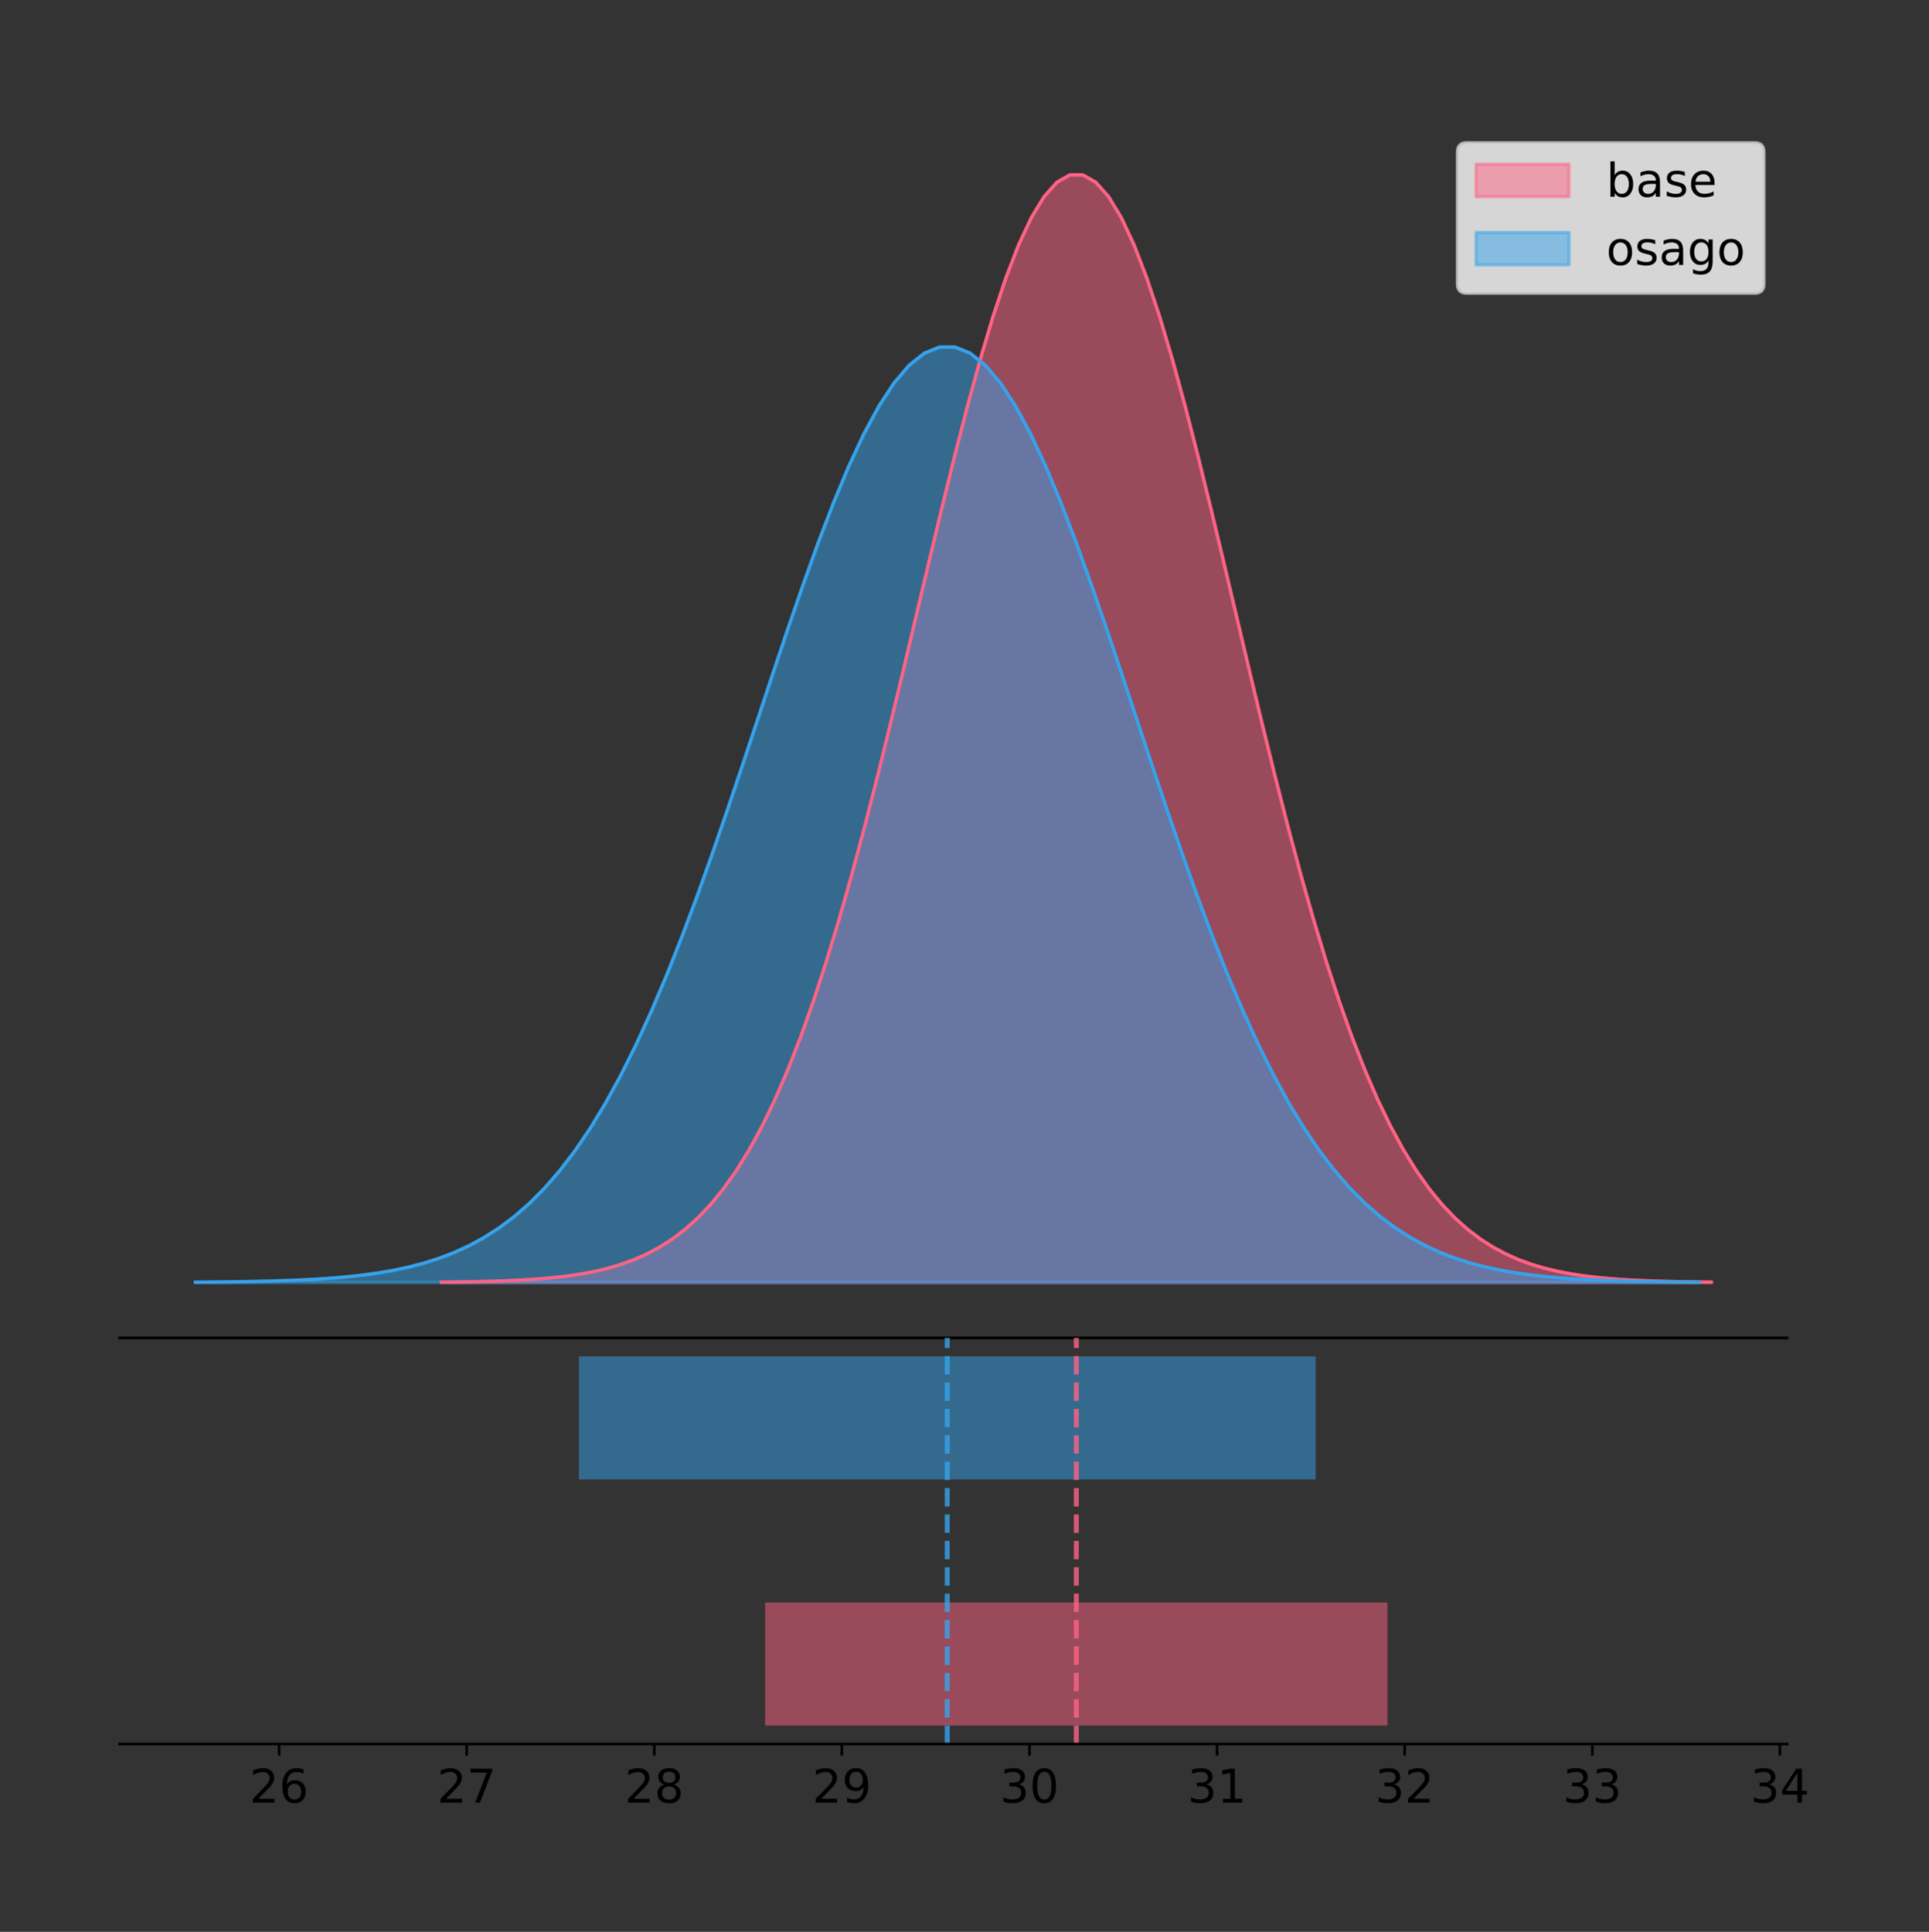 <?xml version="1.0" encoding="utf-8" standalone="no"?>
<!DOCTYPE svg PUBLIC "-//W3C//DTD SVG 1.1//EN"
  "http://www.w3.org/Graphics/SVG/1.1/DTD/svg11.dtd">
<!-- Created with matplotlib (https://matplotlib.org/) -->
<svg height="581.789pt" version="1.1" viewBox="0 0 580.91 581.789" width="580.91pt" xmlns="http://www.w3.org/2000/svg" xmlns:xlink="http://www.w3.org/1999/xlink">
 <rect x="0" y="0" width="580.91" height="581.789" fill="#333333" stroke="none"/>
 <defs>
  <style type="text/css">
*{stroke-linecap:butt;stroke-linejoin:round;}
  </style>
 </defs>
 <g id="figure_1">
  <g id="patch_1">
   <path d="M 0 581.789 
L 580.91 581.789 
L 580.91 0 
L 0 0 
z
" style="fill:none;"/>
  </g>
  <g id="axes_1">
   <g id="patch_2">
    <path d="M 36 402.93 
L 538.2 402.93 
L 538.2 36 
L 36 36 
z
" style="fill:none;"/>
   </g>
   <g id="PolyCollection_1">
    <defs>
     <path d="M 132.889 -195.538 
L 132.889 -195.65 
L 136.752 -195.692 
L 140.616 -195.749 
L 144.479 -195.825 
L 148.343 -195.925 
L 152.206 -196.058 
L 156.069 -196.23 
L 159.933 -196.455 
L 163.796 -196.744 
L 167.66 -197.115 
L 171.523 -197.585 
L 175.387 -198.179 
L 179.25 -198.923 
L 183.114 -199.848 
L 186.977 -200.99 
L 190.841 -202.39 
L 194.704 -204.093 
L 198.568 -206.151 
L 202.431 -208.617 
L 206.295 -211.552 
L 210.158 -215.017 
L 214.022 -219.078 
L 217.885 -223.801 
L 221.749 -229.25 
L 225.612 -235.488 
L 229.476 -242.572 
L 233.339 -250.552 
L 237.202 -259.468 
L 241.066 -269.344 
L 244.929 -280.192 
L 248.793 -292.002 
L 252.656 -304.744 
L 256.52 -318.365 
L 260.383 -332.786 
L 264.247 -347.901 
L 268.11 -363.58 
L 271.974 -379.667 
L 275.837 -395.98 
L 279.701 -412.318 
L 283.564 -428.462 
L 287.428 -444.18 
L 291.291 -459.23 
L 295.155 -473.372 
L 299.018 -486.366 
L 302.882 -497.987 
L 306.745 -508.025 
L 310.609 -516.294 
L 314.472 -522.64 
L 318.335 -526.94 
L 322.199 -529.111 
L 326.062 -529.111 
L 329.926 -526.94 
L 333.789 -522.64 
L 337.653 -516.294 
L 341.516 -508.025 
L 345.38 -497.987 
L 349.243 -486.366 
L 353.107 -473.372 
L 356.97 -459.23 
L 360.834 -444.18 
L 364.697 -428.462 
L 368.561 -412.318 
L 372.424 -395.98 
L 376.288 -379.667 
L 380.151 -363.58 
L 384.015 -347.901 
L 387.878 -332.786 
L 391.742 -318.365 
L 395.605 -304.744 
L 399.468 -292.002 
L 403.332 -280.192 
L 407.195 -269.344 
L 411.059 -259.468 
L 414.922 -250.552 
L 418.786 -242.572 
L 422.649 -235.488 
L 426.513 -229.25 
L 430.376 -223.801 
L 434.24 -219.078 
L 438.103 -215.017 
L 441.967 -211.552 
L 445.83 -208.617 
L 449.694 -206.151 
L 453.557 -204.093 
L 457.421 -202.39 
L 461.284 -200.99 
L 465.148 -199.848 
L 469.011 -198.923 
L 472.874 -198.179 
L 476.738 -197.585 
L 480.601 -197.115 
L 484.465 -196.744 
L 488.328 -196.455 
L 492.192 -196.23 
L 496.055 -196.058 
L 499.919 -195.925 
L 503.782 -195.825 
L 507.646 -195.749 
L 511.509 -195.692 
L 515.373 -195.65 
L 515.373 -195.538 
L 515.373 -195.538 
L 511.509 -195.538 
L 507.646 -195.538 
L 503.782 -195.538 
L 499.919 -195.538 
L 496.055 -195.538 
L 492.192 -195.538 
L 488.328 -195.538 
L 484.465 -195.538 
L 480.601 -195.538 
L 476.738 -195.538 
L 472.874 -195.538 
L 469.011 -195.538 
L 465.148 -195.538 
L 461.284 -195.538 
L 457.421 -195.538 
L 453.557 -195.538 
L 449.694 -195.538 
L 445.83 -195.538 
L 441.967 -195.538 
L 438.103 -195.538 
L 434.24 -195.538 
L 430.376 -195.538 
L 426.513 -195.538 
L 422.649 -195.538 
L 418.786 -195.538 
L 414.922 -195.538 
L 411.059 -195.538 
L 407.195 -195.538 
L 403.332 -195.538 
L 399.468 -195.538 
L 395.605 -195.538 
L 391.742 -195.538 
L 387.878 -195.538 
L 384.015 -195.538 
L 380.151 -195.538 
L 376.288 -195.538 
L 372.424 -195.538 
L 368.561 -195.538 
L 364.697 -195.538 
L 360.834 -195.538 
L 356.97 -195.538 
L 353.107 -195.538 
L 349.243 -195.538 
L 345.38 -195.538 
L 341.516 -195.538 
L 337.653 -195.538 
L 333.789 -195.538 
L 329.926 -195.538 
L 326.062 -195.538 
L 322.199 -195.538 
L 318.335 -195.538 
L 314.472 -195.538 
L 310.609 -195.538 
L 306.745 -195.538 
L 302.882 -195.538 
L 299.018 -195.538 
L 295.155 -195.538 
L 291.291 -195.538 
L 287.428 -195.538 
L 283.564 -195.538 
L 279.701 -195.538 
L 275.837 -195.538 
L 271.974 -195.538 
L 268.11 -195.538 
L 264.247 -195.538 
L 260.383 -195.538 
L 256.52 -195.538 
L 252.656 -195.538 
L 248.793 -195.538 
L 244.929 -195.538 
L 241.066 -195.538 
L 237.202 -195.538 
L 233.339 -195.538 
L 229.476 -195.538 
L 225.612 -195.538 
L 221.749 -195.538 
L 217.885 -195.538 
L 214.022 -195.538 
L 210.158 -195.538 
L 206.295 -195.538 
L 202.431 -195.538 
L 198.568 -195.538 
L 194.704 -195.538 
L 190.841 -195.538 
L 186.977 -195.538 
L 183.114 -195.538 
L 179.25 -195.538 
L 175.387 -195.538 
L 171.523 -195.538 
L 167.66 -195.538 
L 163.796 -195.538 
L 159.933 -195.538 
L 156.069 -195.538 
L 152.206 -195.538 
L 148.343 -195.538 
L 144.479 -195.538 
L 140.616 -195.538 
L 136.752 -195.538 
L 132.889 -195.538 
z
" id="mc949238e10" style="stroke:#ff6384;stroke-opacity:0.5;"/>
    </defs>
    <g clip-path="url(#paaec1923f2)">
     <use style="fill:#ff6384;fill-opacity:0.5;stroke:#ff6384;stroke-opacity:0.5;" x="0" xlink:href="#mc949238e10" y="581.789"/>
    </g>
   </g>
   <g id="PolyCollection_2">
    <defs>
     <path d="M 58.827 -195.538 
L 58.827 -195.633 
L 63.402 -195.668 
L 67.976 -195.716 
L 72.55 -195.78 
L 77.125 -195.865 
L 81.699 -195.977 
L 86.273 -196.123 
L 90.848 -196.312 
L 95.422 -196.557 
L 99.996 -196.87 
L 104.571 -197.267 
L 109.145 -197.769 
L 113.719 -198.397 
L 118.294 -199.178 
L 122.868 -200.143 
L 127.442 -201.325 
L 132.017 -202.764 
L 136.591 -204.501 
L 141.165 -206.585 
L 145.74 -209.063 
L 150.314 -211.99 
L 154.888 -215.42 
L 159.463 -219.409 
L 164.037 -224.011 
L 168.611 -229.28 
L 173.186 -235.263 
L 177.76 -242.003 
L 182.334 -249.533 
L 186.909 -257.875 
L 191.483 -267.037 
L 196.057 -277.011 
L 200.632 -287.774 
L 205.206 -299.278 
L 209.78 -311.457 
L 214.355 -324.224 
L 218.929 -337.466 
L 223.503 -351.053 
L 228.078 -364.831 
L 232.652 -378.63 
L 237.226 -392.266 
L 241.801 -405.541 
L 246.375 -418.252 
L 250.949 -430.196 
L 255.524 -441.171 
L 260.098 -450.986 
L 264.672 -459.464 
L 269.247 -466.448 
L 273.821 -471.808 
L 278.395 -475.439 
L 282.97 -477.273 
L 287.544 -477.273 
L 292.118 -475.439 
L 296.693 -471.808 
L 301.267 -466.448 
L 305.841 -459.464 
L 310.416 -450.986 
L 314.99 -441.171 
L 319.564 -430.196 
L 324.139 -418.252 
L 328.713 -405.541 
L 333.287 -392.266 
L 337.862 -378.63 
L 342.436 -364.831 
L 347.01 -351.053 
L 351.585 -337.466 
L 356.159 -324.224 
L 360.733 -311.457 
L 365.308 -299.278 
L 369.882 -287.774 
L 374.456 -277.011 
L 379.031 -267.037 
L 383.605 -257.875 
L 388.179 -249.533 
L 392.754 -242.003 
L 397.328 -235.263 
L 401.902 -229.28 
L 406.477 -224.011 
L 411.051 -219.409 
L 415.625 -215.42 
L 420.2 -211.99 
L 424.774 -209.063 
L 429.348 -206.585 
L 433.923 -204.501 
L 438.497 -202.764 
L 443.071 -201.325 
L 447.646 -200.143 
L 452.22 -199.178 
L 456.794 -198.397 
L 461.369 -197.769 
L 465.943 -197.267 
L 470.517 -196.87 
L 475.092 -196.557 
L 479.666 -196.312 
L 484.24 -196.123 
L 488.815 -195.977 
L 493.389 -195.865 
L 497.963 -195.78 
L 502.538 -195.716 
L 507.112 -195.668 
L 511.686 -195.633 
L 511.686 -195.538 
L 511.686 -195.538 
L 507.112 -195.538 
L 502.538 -195.538 
L 497.963 -195.538 
L 493.389 -195.538 
L 488.815 -195.538 
L 484.24 -195.538 
L 479.666 -195.538 
L 475.092 -195.538 
L 470.517 -195.538 
L 465.943 -195.538 
L 461.369 -195.538 
L 456.794 -195.538 
L 452.22 -195.538 
L 447.646 -195.538 
L 443.071 -195.538 
L 438.497 -195.538 
L 433.923 -195.538 
L 429.348 -195.538 
L 424.774 -195.538 
L 420.2 -195.538 
L 415.625 -195.538 
L 411.051 -195.538 
L 406.477 -195.538 
L 401.902 -195.538 
L 397.328 -195.538 
L 392.754 -195.538 
L 388.179 -195.538 
L 383.605 -195.538 
L 379.031 -195.538 
L 374.456 -195.538 
L 369.882 -195.538 
L 365.308 -195.538 
L 360.733 -195.538 
L 356.159 -195.538 
L 351.585 -195.538 
L 347.01 -195.538 
L 342.436 -195.538 
L 337.862 -195.538 
L 333.287 -195.538 
L 328.713 -195.538 
L 324.139 -195.538 
L 319.564 -195.538 
L 314.99 -195.538 
L 310.416 -195.538 
L 305.841 -195.538 
L 301.267 -195.538 
L 296.693 -195.538 
L 292.118 -195.538 
L 287.544 -195.538 
L 282.97 -195.538 
L 278.395 -195.538 
L 273.821 -195.538 
L 269.247 -195.538 
L 264.672 -195.538 
L 260.098 -195.538 
L 255.524 -195.538 
L 250.949 -195.538 
L 246.375 -195.538 
L 241.801 -195.538 
L 237.226 -195.538 
L 232.652 -195.538 
L 228.078 -195.538 
L 223.503 -195.538 
L 218.929 -195.538 
L 214.355 -195.538 
L 209.78 -195.538 
L 205.206 -195.538 
L 200.632 -195.538 
L 196.057 -195.538 
L 191.483 -195.538 
L 186.909 -195.538 
L 182.334 -195.538 
L 177.76 -195.538 
L 173.186 -195.538 
L 168.611 -195.538 
L 164.037 -195.538 
L 159.463 -195.538 
L 154.888 -195.538 
L 150.314 -195.538 
L 145.74 -195.538 
L 141.165 -195.538 
L 136.591 -195.538 
L 132.017 -195.538 
L 127.442 -195.538 
L 122.868 -195.538 
L 118.294 -195.538 
L 113.719 -195.538 
L 109.145 -195.538 
L 104.571 -195.538 
L 99.996 -195.538 
L 95.422 -195.538 
L 90.848 -195.538 
L 86.273 -195.538 
L 81.699 -195.538 
L 77.125 -195.538 
L 72.55 -195.538 
L 67.976 -195.538 
L 63.402 -195.538 
L 58.827 -195.538 
z
" id="m3934baecff" style="stroke:#36a2eb;stroke-opacity:0.5;"/>
    </defs>
    <g clip-path="url(#paaec1923f2)">
     <use style="fill:#36a2eb;fill-opacity:0.5;stroke:#36a2eb;stroke-opacity:0.5;" x="0" xlink:href="#m3934baecff" y="581.789"/>
    </g>
   </g>
   <g id="line2d_1">
    <path clip-path="url(#paaec1923f2)" d="M 132.889 386.139 
L 136.752 386.097 
L 140.616 386.04 
L 144.479 385.965 
L 148.343 385.864 
L 152.206 385.732 
L 156.069 385.559 
L 159.933 385.334 
L 163.796 385.045 
L 167.66 384.675 
L 171.523 384.204 
L 175.387 383.61 
L 179.25 382.867 
L 183.114 381.941 
L 186.977 380.799 
L 190.841 379.399 
L 194.704 377.696 
L 198.568 375.639 
L 202.431 373.172 
L 206.295 370.238 
L 210.158 366.772 
L 214.022 362.711 
L 217.885 357.989 
L 221.749 352.539 
L 225.612 346.301 
L 229.476 339.217 
L 233.339 331.237 
L 237.202 322.322 
L 241.066 312.445 
L 244.929 301.597 
L 248.793 289.787 
L 252.656 277.045 
L 256.52 263.424 
L 260.383 249.004 
L 264.247 233.888 
L 268.11 218.209 
L 271.974 202.123 
L 275.837 185.809 
L 279.701 169.471 
L 283.564 153.327 
L 287.428 137.61 
L 291.291 122.559 
L 295.155 108.418 
L 299.018 95.423 
L 302.882 83.803 
L 306.745 73.765 
L 310.609 65.495 
L 314.472 59.15 
L 318.335 54.85 
L 322.199 52.679 
L 326.062 52.679 
L 329.926 54.85 
L 333.789 59.15 
L 337.653 65.495 
L 341.516 73.765 
L 345.38 83.803 
L 349.243 95.423 
L 353.107 108.418 
L 356.97 122.559 
L 360.834 137.61 
L 364.697 153.327 
L 368.561 169.471 
L 372.424 185.809 
L 376.288 202.123 
L 380.151 218.209 
L 384.015 233.888 
L 387.878 249.004 
L 391.742 263.424 
L 395.605 277.045 
L 399.468 289.787 
L 403.332 301.597 
L 407.195 312.445 
L 411.059 322.322 
L 414.922 331.237 
L 418.786 339.217 
L 422.649 346.301 
L 426.513 352.539 
L 430.376 357.989 
L 434.24 362.711 
L 438.103 366.772 
L 441.967 370.238 
L 445.83 373.172 
L 449.694 375.639 
L 453.557 377.696 
L 457.421 379.399 
L 461.284 380.799 
L 465.148 381.941 
L 469.011 382.867 
L 472.874 383.61 
L 476.738 384.204 
L 480.601 384.675 
L 484.465 385.045 
L 488.328 385.334 
L 492.192 385.559 
L 496.055 385.732 
L 499.919 385.864 
L 503.782 385.965 
L 507.646 386.04 
L 511.509 386.097 
L 515.373 386.139 
" style="fill:none;stroke:#ff6384;stroke-linecap:square;"/>
   </g>
   <g id="line2d_2">
    <path clip-path="url(#paaec1923f2)" d="M 58.827 386.157 
L 63.402 386.121 
L 67.976 386.073 
L 72.55 386.009 
L 77.125 385.924 
L 81.699 385.813 
L 86.273 385.666 
L 90.848 385.477 
L 95.422 385.233 
L 99.996 384.92 
L 104.571 384.522 
L 109.145 384.021 
L 113.719 383.393 
L 118.294 382.611 
L 122.868 381.647 
L 127.442 380.464 
L 132.017 379.025 
L 136.591 377.288 
L 141.165 375.205 
L 145.74 372.726 
L 150.314 369.799 
L 154.888 366.369 
L 159.463 362.381 
L 164.037 357.778 
L 168.611 352.51 
L 173.186 346.526 
L 177.76 339.786 
L 182.334 332.256 
L 186.909 323.915 
L 191.483 314.753 
L 196.057 304.778 
L 200.632 294.016 
L 205.206 282.512 
L 209.78 270.332 
L 214.355 257.566 
L 218.929 244.323 
L 223.503 230.736 
L 228.078 216.958 
L 232.652 203.159 
L 237.226 189.524 
L 241.801 176.249 
L 246.375 163.537 
L 250.949 151.594 
L 255.524 140.618 
L 260.098 130.804 
L 264.672 122.326 
L 269.247 115.341 
L 273.821 109.982 
L 278.395 106.35 
L 282.97 104.516 
L 287.544 104.516 
L 292.118 106.35 
L 296.693 109.982 
L 301.267 115.341 
L 305.841 122.326 
L 310.416 130.804 
L 314.99 140.618 
L 319.564 151.594 
L 324.139 163.537 
L 328.713 176.249 
L 333.287 189.524 
L 337.862 203.159 
L 342.436 216.958 
L 347.01 230.736 
L 351.585 244.323 
L 356.159 257.566 
L 360.733 270.332 
L 365.308 282.512 
L 369.882 294.016 
L 374.456 304.778 
L 379.031 314.753 
L 383.605 323.915 
L 388.179 332.256 
L 392.754 339.786 
L 397.328 346.526 
L 401.902 352.51 
L 406.477 357.778 
L 411.051 362.381 
L 415.625 366.369 
L 420.2 369.799 
L 424.774 372.726 
L 429.348 375.205 
L 433.923 377.288 
L 438.497 379.025 
L 443.071 380.464 
L 447.646 381.647 
L 452.22 382.611 
L 456.794 383.393 
L 461.369 384.021 
L 465.943 384.522 
L 470.517 384.92 
L 475.092 385.233 
L 479.666 385.477 
L 484.24 385.666 
L 488.815 385.813 
L 493.389 385.924 
L 497.963 386.009 
L 502.538 386.073 
L 507.112 386.121 
L 511.686 386.157 
" style="fill:none;stroke:#36a2eb;stroke-linecap:square;"/>
   </g>
   <g id="patch_3">
    <path d="M 36 402.93 
L 538.2 402.93 
" style="fill:none;stroke:#000000;stroke-linecap:square;stroke-linejoin:miter;stroke-width:0.8;"/>
   </g>
   <g id="legend_1">
    <g id="patch_4">
     <path d="M 441.707 88.299 
L 528.4 88.299 
Q 531.2 88.299 531.2 85.499 
L 531.2 45.8 
Q 531.2 43 528.4 43 
L 441.707 43 
Q 438.907 43 438.907 45.8 
L 438.907 85.499 
Q 438.907 88.299 441.707 88.299 
z
" style="fill:#ffffff;opacity:0.8;stroke:#cccccc;stroke-linejoin:miter;"/>
    </g>
    <g id="patch_5">
     <path d="M 444.507 59.238 
L 472.507 59.238 
L 472.507 49.438 
L 444.507 49.438 
z
" style="fill:#ff6384;opacity:0.5;stroke:#ff6384;stroke-linejoin:miter;"/>
    </g>
    <g id="text_1">
     <!-- base -->
     <defs>
      <path d="M 48.688 27.297 
Q 48.688 37.203 44.609 42.844 
Q 40.531 48.484 33.406 48.484 
Q 26.266 48.484 22.188 42.844 
Q 18.109 37.203 18.109 27.297 
Q 18.109 17.391 22.188 11.75 
Q 26.266 6.109 33.406 6.109 
Q 40.531 6.109 44.609 11.75 
Q 48.688 17.391 48.688 27.297 
z
M 18.109 46.391 
Q 20.953 51.266 25.266 53.625 
Q 29.594 56 35.594 56 
Q 45.562 56 51.781 48.094 
Q 58.016 40.188 58.016 27.297 
Q 58.016 14.406 51.781 6.484 
Q 45.562 -1.422 35.594 -1.422 
Q 29.594 -1.422 25.266 0.953 
Q 20.953 3.328 18.109 8.203 
L 18.109 0 
L 9.078 0 
L 9.078 75.984 
L 18.109 75.984 
z
" id="DejaVuSans-98"/>
      <path d="M 34.281 27.484 
Q 23.391 27.484 19.188 25 
Q 14.984 22.516 14.984 16.5 
Q 14.984 11.719 18.141 8.906 
Q 21.297 6.109 26.703 6.109 
Q 34.188 6.109 38.703 11.406 
Q 43.219 16.703 43.219 25.484 
L 43.219 27.484 
z
M 52.203 31.203 
L 52.203 0 
L 43.219 0 
L 43.219 8.297 
Q 40.141 3.328 35.547 0.953 
Q 30.953 -1.422 24.312 -1.422 
Q 15.922 -1.422 10.953 3.297 
Q 6 8.016 6 15.922 
Q 6 25.141 12.172 29.828 
Q 18.359 34.516 30.609 34.516 
L 43.219 34.516 
L 43.219 35.406 
Q 43.219 41.609 39.141 45 
Q 35.062 48.391 27.688 48.391 
Q 23 48.391 18.547 47.266 
Q 14.109 46.141 10.016 43.891 
L 10.016 52.203 
Q 14.938 54.109 19.578 55.047 
Q 24.219 56 28.609 56 
Q 40.484 56 46.344 49.844 
Q 52.203 43.703 52.203 31.203 
z
" id="DejaVuSans-97"/>
      <path d="M 44.281 53.078 
L 44.281 44.578 
Q 40.484 46.531 36.375 47.5 
Q 32.281 48.484 27.875 48.484 
Q 21.188 48.484 17.844 46.438 
Q 14.5 44.391 14.5 40.281 
Q 14.5 37.156 16.891 35.375 
Q 19.281 33.594 26.516 31.984 
L 29.594 31.297 
Q 39.156 29.25 43.188 25.516 
Q 47.219 21.781 47.219 15.094 
Q 47.219 7.469 41.188 3.016 
Q 35.156 -1.422 24.609 -1.422 
Q 20.219 -1.422 15.453 -0.562 
Q 10.688 0.297 5.422 2 
L 5.422 11.281 
Q 10.406 8.688 15.234 7.391 
Q 20.062 6.109 24.812 6.109 
Q 31.156 6.109 34.562 8.281 
Q 37.984 10.453 37.984 14.406 
Q 37.984 18.062 35.516 20.016 
Q 33.062 21.969 24.703 23.781 
L 21.578 24.516 
Q 13.234 26.266 9.516 29.906 
Q 5.812 33.547 5.812 39.891 
Q 5.812 47.609 11.281 51.797 
Q 16.75 56 26.812 56 
Q 31.781 56 36.172 55.266 
Q 40.578 54.547 44.281 53.078 
z
" id="DejaVuSans-115"/>
      <path d="M 56.203 29.594 
L 56.203 25.203 
L 14.891 25.203 
Q 15.484 15.922 20.484 11.062 
Q 25.484 6.203 34.422 6.203 
Q 39.594 6.203 44.453 7.469 
Q 49.312 8.734 54.109 11.281 
L 54.109 2.781 
Q 49.266 0.734 44.188 -0.344 
Q 39.109 -1.422 33.891 -1.422 
Q 20.797 -1.422 13.156 6.188 
Q 5.516 13.812 5.516 26.812 
Q 5.516 40.234 12.766 48.109 
Q 20.016 56 32.328 56 
Q 43.359 56 49.781 48.891 
Q 56.203 41.797 56.203 29.594 
z
M 47.219 32.234 
Q 47.125 39.594 43.094 43.984 
Q 39.062 48.391 32.422 48.391 
Q 24.906 48.391 20.391 44.141 
Q 15.875 39.891 15.188 32.172 
z
" id="DejaVuSans-101"/>
     </defs>
     <g transform="translate(483.707 59.238)scale(0.14 -0.14)">
      <use xlink:href="#DejaVuSans-98"/>
      <use x="63.477" xlink:href="#DejaVuSans-97"/>
      <use x="124.756" xlink:href="#DejaVuSans-115"/>
      <use x="176.855" xlink:href="#DejaVuSans-101"/>
     </g>
    </g>
    <g id="patch_6">
     <path d="M 444.507 79.787 
L 472.507 79.787 
L 472.507 69.987 
L 444.507 69.987 
z
" style="fill:#36a2eb;opacity:0.5;stroke:#36a2eb;stroke-linejoin:miter;"/>
    </g>
    <g id="text_2">
     <!-- osago -->
     <defs>
      <path d="M 30.609 48.391 
Q 23.391 48.391 19.188 42.75 
Q 14.984 37.109 14.984 27.297 
Q 14.984 17.484 19.156 11.844 
Q 23.344 6.203 30.609 6.203 
Q 37.797 6.203 41.984 11.859 
Q 46.188 17.531 46.188 27.297 
Q 46.188 37.016 41.984 42.703 
Q 37.797 48.391 30.609 48.391 
z
M 30.609 56 
Q 42.328 56 49.016 48.375 
Q 55.719 40.766 55.719 27.297 
Q 55.719 13.875 49.016 6.219 
Q 42.328 -1.422 30.609 -1.422 
Q 18.844 -1.422 12.172 6.219 
Q 5.516 13.875 5.516 27.297 
Q 5.516 40.766 12.172 48.375 
Q 18.844 56 30.609 56 
z
" id="DejaVuSans-111"/>
      <path d="M 45.406 27.984 
Q 45.406 37.75 41.375 43.109 
Q 37.359 48.484 30.078 48.484 
Q 22.859 48.484 18.828 43.109 
Q 14.797 37.75 14.797 27.984 
Q 14.797 18.266 18.828 12.891 
Q 22.859 7.516 30.078 7.516 
Q 37.359 7.516 41.375 12.891 
Q 45.406 18.266 45.406 27.984 
z
M 54.391 6.781 
Q 54.391 -7.172 48.188 -13.984 
Q 42 -20.797 29.203 -20.797 
Q 24.469 -20.797 20.266 -20.094 
Q 16.062 -19.391 12.109 -17.922 
L 12.109 -9.188 
Q 16.062 -11.328 19.922 -12.344 
Q 23.781 -13.375 27.781 -13.375 
Q 36.625 -13.375 41.016 -8.766 
Q 45.406 -4.156 45.406 5.172 
L 45.406 9.625 
Q 42.625 4.781 38.281 2.391 
Q 33.938 0 27.875 0 
Q 17.828 0 11.672 7.656 
Q 5.516 15.328 5.516 27.984 
Q 5.516 40.672 11.672 48.328 
Q 17.828 56 27.875 56 
Q 33.938 56 38.281 53.609 
Q 42.625 51.219 45.406 46.391 
L 45.406 54.688 
L 54.391 54.688 
z
" id="DejaVuSans-103"/>
     </defs>
     <g transform="translate(483.707 79.787)scale(0.14 -0.14)">
      <use xlink:href="#DejaVuSans-111"/>
      <use x="61.182" xlink:href="#DejaVuSans-115"/>
      <use x="113.281" xlink:href="#DejaVuSans-97"/>
      <use x="174.561" xlink:href="#DejaVuSans-103"/>
      <use x="238.037" xlink:href="#DejaVuSans-111"/>
     </g>
    </g>
   </g>
  </g>
  <g id="axes_2">
   <g id="patch_7">
    <path d="M 36 525.24 
L 538.2 525.24 
L 538.2 402.93 
L 36 402.93 
z
" style="fill:none;"/>
   </g>
   <g id="patch_8">
    <path clip-path="url(#p2c8bde4f7f)" d="M 230.422 519.68 
L 417.839 519.68 
L 417.839 482.617 
L 230.422 482.617 
z
" style="fill:#ff6384;opacity:0.5;"/>
   </g>
   <g id="patch_9">
    <path clip-path="url(#p2c8bde4f7f)" d="M 174.306 445.553 
L 396.207 445.553 
L 396.207 408.49 
L 174.306 408.49 
z
" style="fill:#36a2eb;opacity:0.5;"/>
   </g>
   <g id="matplotlib.axis_1">
    <g id="xtick_1">
     <g id="line2d_3">
      <defs>
       <path d="M 0 0 
L 0 3.5 
" id="m5ab002c87e" style="stroke:#000000;stroke-width:0.8;"/>
      </defs>
      <g>
       <use style="stroke:#000000;stroke-width:0.8;" x="84.046" xlink:href="#m5ab002c87e" y="525.24"/>
      </g>
     </g>
     <g id="text_3">
      <!-- 26 -->
      <defs>
       <path d="M 19.188 8.297 
L 53.609 8.297 
L 53.609 0 
L 7.328 0 
L 7.328 8.297 
Q 12.938 14.109 22.625 23.891 
Q 32.328 33.688 34.812 36.531 
Q 39.547 41.844 41.422 45.531 
Q 43.312 49.219 43.312 52.781 
Q 43.312 58.594 39.234 62.25 
Q 35.156 65.922 28.609 65.922 
Q 23.969 65.922 18.812 64.312 
Q 13.672 62.703 7.812 59.422 
L 7.812 69.391 
Q 13.766 71.781 18.938 73 
Q 24.125 74.219 28.422 74.219 
Q 39.75 74.219 46.484 68.547 
Q 53.219 62.891 53.219 53.422 
Q 53.219 48.922 51.531 44.891 
Q 49.859 40.875 45.406 35.406 
Q 44.188 33.984 37.641 27.219 
Q 31.109 20.453 19.188 8.297 
z
" id="DejaVuSans-50"/>
       <path d="M 33.016 40.375 
Q 26.375 40.375 22.484 35.828 
Q 18.609 31.297 18.609 23.391 
Q 18.609 15.531 22.484 10.953 
Q 26.375 6.391 33.016 6.391 
Q 39.656 6.391 43.531 10.953 
Q 47.406 15.531 47.406 23.391 
Q 47.406 31.297 43.531 35.828 
Q 39.656 40.375 33.016 40.375 
z
M 52.594 71.297 
L 52.594 62.312 
Q 48.875 64.062 45.094 64.984 
Q 41.312 65.922 37.594 65.922 
Q 27.828 65.922 22.672 59.328 
Q 17.531 52.734 16.797 39.406 
Q 19.672 43.656 24.016 45.922 
Q 28.375 48.188 33.594 48.188 
Q 44.578 48.188 50.953 41.516 
Q 57.328 34.859 57.328 23.391 
Q 57.328 12.156 50.688 5.359 
Q 44.047 -1.422 33.016 -1.422 
Q 20.359 -1.422 13.672 8.266 
Q 6.984 17.969 6.984 36.375 
Q 6.984 53.656 15.188 63.938 
Q 23.391 74.219 37.203 74.219 
Q 40.922 74.219 44.703 73.484 
Q 48.484 72.75 52.594 71.297 
z
" id="DejaVuSans-54"/>
      </defs>
      <g transform="translate(75.138 542.878)scale(0.14 -0.14)">
       <use xlink:href="#DejaVuSans-50"/>
       <use x="63.623" xlink:href="#DejaVuSans-54"/>
      </g>
     </g>
    </g>
    <g id="xtick_2">
     <g id="line2d_4">
      <g>
       <use style="stroke:#000000;stroke-width:0.8;" x="140.54" xlink:href="#m5ab002c87e" y="525.24"/>
      </g>
     </g>
     <g id="text_4">
      <!-- 27 -->
      <defs>
       <path d="M 8.203 72.906 
L 55.078 72.906 
L 55.078 68.703 
L 28.609 0 
L 18.312 0 
L 43.219 64.594 
L 8.203 64.594 
z
" id="DejaVuSans-55"/>
      </defs>
      <g transform="translate(131.633 542.878)scale(0.14 -0.14)">
       <use xlink:href="#DejaVuSans-50"/>
       <use x="63.623" xlink:href="#DejaVuSans-55"/>
      </g>
     </g>
    </g>
    <g id="xtick_3">
     <g id="line2d_5">
      <g>
       <use style="stroke:#000000;stroke-width:0.8;" x="197.035" xlink:href="#m5ab002c87e" y="525.24"/>
      </g>
     </g>
     <g id="text_5">
      <!-- 28 -->
      <defs>
       <path d="M 31.781 34.625 
Q 24.75 34.625 20.719 30.859 
Q 16.703 27.094 16.703 20.516 
Q 16.703 13.922 20.719 10.156 
Q 24.75 6.391 31.781 6.391 
Q 38.812 6.391 42.859 10.172 
Q 46.922 13.969 46.922 20.516 
Q 46.922 27.094 42.891 30.859 
Q 38.875 34.625 31.781 34.625 
z
M 21.922 38.812 
Q 15.578 40.375 12.031 44.719 
Q 8.5 49.078 8.5 55.328 
Q 8.5 64.062 14.719 69.141 
Q 20.953 74.219 31.781 74.219 
Q 42.672 74.219 48.875 69.141 
Q 55.078 64.062 55.078 55.328 
Q 55.078 49.078 51.531 44.719 
Q 48 40.375 41.703 38.812 
Q 48.828 37.156 52.797 32.312 
Q 56.781 27.484 56.781 20.516 
Q 56.781 9.906 50.312 4.234 
Q 43.844 -1.422 31.781 -1.422 
Q 19.734 -1.422 13.25 4.234 
Q 6.781 9.906 6.781 20.516 
Q 6.781 27.484 10.781 32.312 
Q 14.797 37.156 21.922 38.812 
z
M 18.312 54.391 
Q 18.312 48.734 21.844 45.562 
Q 25.391 42.391 31.781 42.391 
Q 38.141 42.391 41.719 45.562 
Q 45.312 48.734 45.312 54.391 
Q 45.312 60.062 41.719 63.234 
Q 38.141 66.406 31.781 66.406 
Q 25.391 66.406 21.844 63.234 
Q 18.312 60.062 18.312 54.391 
z
" id="DejaVuSans-56"/>
      </defs>
      <g transform="translate(188.127 542.878)scale(0.14 -0.14)">
       <use xlink:href="#DejaVuSans-50"/>
       <use x="63.623" xlink:href="#DejaVuSans-56"/>
      </g>
     </g>
    </g>
    <g id="xtick_4">
     <g id="line2d_6">
      <g>
       <use style="stroke:#000000;stroke-width:0.8;" x="253.529" xlink:href="#m5ab002c87e" y="525.24"/>
      </g>
     </g>
     <g id="text_6">
      <!-- 29 -->
      <defs>
       <path d="M 10.984 1.516 
L 10.984 10.5 
Q 14.703 8.734 18.5 7.812 
Q 22.312 6.891 25.984 6.891 
Q 35.75 6.891 40.891 13.453 
Q 46.047 20.016 46.781 33.406 
Q 43.953 29.203 39.594 26.953 
Q 35.25 24.703 29.984 24.703 
Q 19.047 24.703 12.672 31.312 
Q 6.297 37.938 6.297 49.422 
Q 6.297 60.641 12.938 67.422 
Q 19.578 74.219 30.609 74.219 
Q 43.266 74.219 49.922 64.516 
Q 56.594 54.828 56.594 36.375 
Q 56.594 19.141 48.406 8.859 
Q 40.234 -1.422 26.422 -1.422 
Q 22.703 -1.422 18.891 -0.688 
Q 15.094 0.047 10.984 1.516 
z
M 30.609 32.422 
Q 37.25 32.422 41.125 36.953 
Q 45.016 41.5 45.016 49.422 
Q 45.016 57.281 41.125 61.844 
Q 37.25 66.406 30.609 66.406 
Q 23.969 66.406 20.094 61.844 
Q 16.219 57.281 16.219 49.422 
Q 16.219 41.5 20.094 36.953 
Q 23.969 32.422 30.609 32.422 
z
" id="DejaVuSans-57"/>
      </defs>
      <g transform="translate(244.622 542.878)scale(0.14 -0.14)">
       <use xlink:href="#DejaVuSans-50"/>
       <use x="63.623" xlink:href="#DejaVuSans-57"/>
      </g>
     </g>
    </g>
    <g id="xtick_5">
     <g id="line2d_7">
      <g>
       <use style="stroke:#000000;stroke-width:0.8;" x="310.024" xlink:href="#m5ab002c87e" y="525.24"/>
      </g>
     </g>
     <g id="text_7">
      <!-- 30 -->
      <defs>
       <path d="M 40.578 39.312 
Q 47.656 37.797 51.625 33 
Q 55.609 28.219 55.609 21.188 
Q 55.609 10.406 48.188 4.484 
Q 40.766 -1.422 27.094 -1.422 
Q 22.516 -1.422 17.656 -0.516 
Q 12.797 0.391 7.625 2.203 
L 7.625 11.719 
Q 11.719 9.328 16.594 8.109 
Q 21.484 6.891 26.812 6.891 
Q 36.078 6.891 40.938 10.547 
Q 45.797 14.203 45.797 21.188 
Q 45.797 27.641 41.281 31.266 
Q 36.766 34.906 28.719 34.906 
L 20.219 34.906 
L 20.219 43.016 
L 29.109 43.016 
Q 36.375 43.016 40.234 45.922 
Q 44.094 48.828 44.094 54.297 
Q 44.094 59.906 40.109 62.906 
Q 36.141 65.922 28.719 65.922 
Q 24.656 65.922 20.016 65.031 
Q 15.375 64.156 9.812 62.312 
L 9.812 71.094 
Q 15.438 72.656 20.344 73.438 
Q 25.25 74.219 29.594 74.219 
Q 40.828 74.219 47.359 69.109 
Q 53.906 64.016 53.906 55.328 
Q 53.906 49.266 50.438 45.094 
Q 46.969 40.922 40.578 39.312 
z
" id="DejaVuSans-51"/>
       <path d="M 31.781 66.406 
Q 24.172 66.406 20.328 58.906 
Q 16.5 51.422 16.5 36.375 
Q 16.5 21.391 20.328 13.891 
Q 24.172 6.391 31.781 6.391 
Q 39.453 6.391 43.281 13.891 
Q 47.125 21.391 47.125 36.375 
Q 47.125 51.422 43.281 58.906 
Q 39.453 66.406 31.781 66.406 
z
M 31.781 74.219 
Q 44.047 74.219 50.516 64.516 
Q 56.984 54.828 56.984 36.375 
Q 56.984 17.969 50.516 8.266 
Q 44.047 -1.422 31.781 -1.422 
Q 19.531 -1.422 13.062 8.266 
Q 6.594 17.969 6.594 36.375 
Q 6.594 54.828 13.062 64.516 
Q 19.531 74.219 31.781 74.219 
z
" id="DejaVuSans-48"/>
      </defs>
      <g transform="translate(301.117 542.878)scale(0.14 -0.14)">
       <use xlink:href="#DejaVuSans-51"/>
       <use x="63.623" xlink:href="#DejaVuSans-48"/>
      </g>
     </g>
    </g>
    <g id="xtick_6">
     <g id="line2d_8">
      <g>
       <use style="stroke:#000000;stroke-width:0.8;" x="366.519" xlink:href="#m5ab002c87e" y="525.24"/>
      </g>
     </g>
     <g id="text_8">
      <!-- 31 -->
      <defs>
       <path d="M 12.406 8.297 
L 28.516 8.297 
L 28.516 63.922 
L 10.984 60.406 
L 10.984 69.391 
L 28.422 72.906 
L 38.281 72.906 
L 38.281 8.297 
L 54.391 8.297 
L 54.391 0 
L 12.406 0 
z
" id="DejaVuSans-49"/>
      </defs>
      <g transform="translate(357.611 542.878)scale(0.14 -0.14)">
       <use xlink:href="#DejaVuSans-51"/>
       <use x="63.623" xlink:href="#DejaVuSans-49"/>
      </g>
     </g>
    </g>
    <g id="xtick_7">
     <g id="line2d_9">
      <g>
       <use style="stroke:#000000;stroke-width:0.8;" x="423.013" xlink:href="#m5ab002c87e" y="525.24"/>
      </g>
     </g>
     <g id="text_9">
      <!-- 32 -->
      <g transform="translate(414.106 542.878)scale(0.14 -0.14)">
       <use xlink:href="#DejaVuSans-51"/>
       <use x="63.623" xlink:href="#DejaVuSans-50"/>
      </g>
     </g>
    </g>
    <g id="xtick_8">
     <g id="line2d_10">
      <g>
       <use style="stroke:#000000;stroke-width:0.8;" x="479.508" xlink:href="#m5ab002c87e" y="525.24"/>
      </g>
     </g>
     <g id="text_10">
      <!-- 33 -->
      <g transform="translate(470.6 542.878)scale(0.14 -0.14)">
       <use xlink:href="#DejaVuSans-51"/>
       <use x="63.623" xlink:href="#DejaVuSans-51"/>
      </g>
     </g>
    </g>
    <g id="xtick_9">
     <g id="line2d_11">
      <g>
       <use style="stroke:#000000;stroke-width:0.8;" x="536.002" xlink:href="#m5ab002c87e" y="525.24"/>
      </g>
     </g>
     <g id="text_11">
      <!-- 34 -->
      <defs>
       <path d="M 37.797 64.312 
L 12.891 25.391 
L 37.797 25.391 
z
M 35.203 72.906 
L 47.609 72.906 
L 47.609 25.391 
L 58.016 25.391 
L 58.016 17.188 
L 47.609 17.188 
L 47.609 0 
L 37.797 0 
L 37.797 17.188 
L 4.891 17.188 
L 4.891 26.703 
z
" id="DejaVuSans-52"/>
      </defs>
      <g transform="translate(527.095 542.878)scale(0.14 -0.14)">
       <use xlink:href="#DejaVuSans-51"/>
       <use x="63.623" xlink:href="#DejaVuSans-52"/>
      </g>
     </g>
    </g>
   </g>
   <g id="line2d_12">
    <path clip-path="url(#p2c8bde4f7f)" d="M 324.131 525.24 
L 324.131 402.93 
" style="fill:none;stroke:#ff6384;stroke-dasharray:5.55,2.4;stroke-dashoffset:0;stroke-opacity:0.8;stroke-width:1.5;"/>
   </g>
   <g id="line2d_13">
    <path clip-path="url(#p2c8bde4f7f)" d="M 285.257 525.24 
L 285.257 402.93 
" style="fill:none;stroke:#36a2eb;stroke-dasharray:5.55,2.4;stroke-dashoffset:0;stroke-opacity:0.8;stroke-width:1.5;"/>
   </g>
   <g id="patch_10">
    <path d="M 36 525.24 
L 538.2 525.24 
" style="fill:none;stroke:#000000;stroke-linecap:square;stroke-linejoin:miter;stroke-width:0.8;"/>
   </g>
  </g>
 </g>
 <defs>
  <clipPath id="paaec1923f2">
   <rect height="366.93" width="502.2" x="36" y="36"/>
  </clipPath>
  <clipPath id="p2c8bde4f7f">
   <rect height="122.31" width="502.2" x="36" y="402.93"/>
  </clipPath>
 </defs>
</svg>
